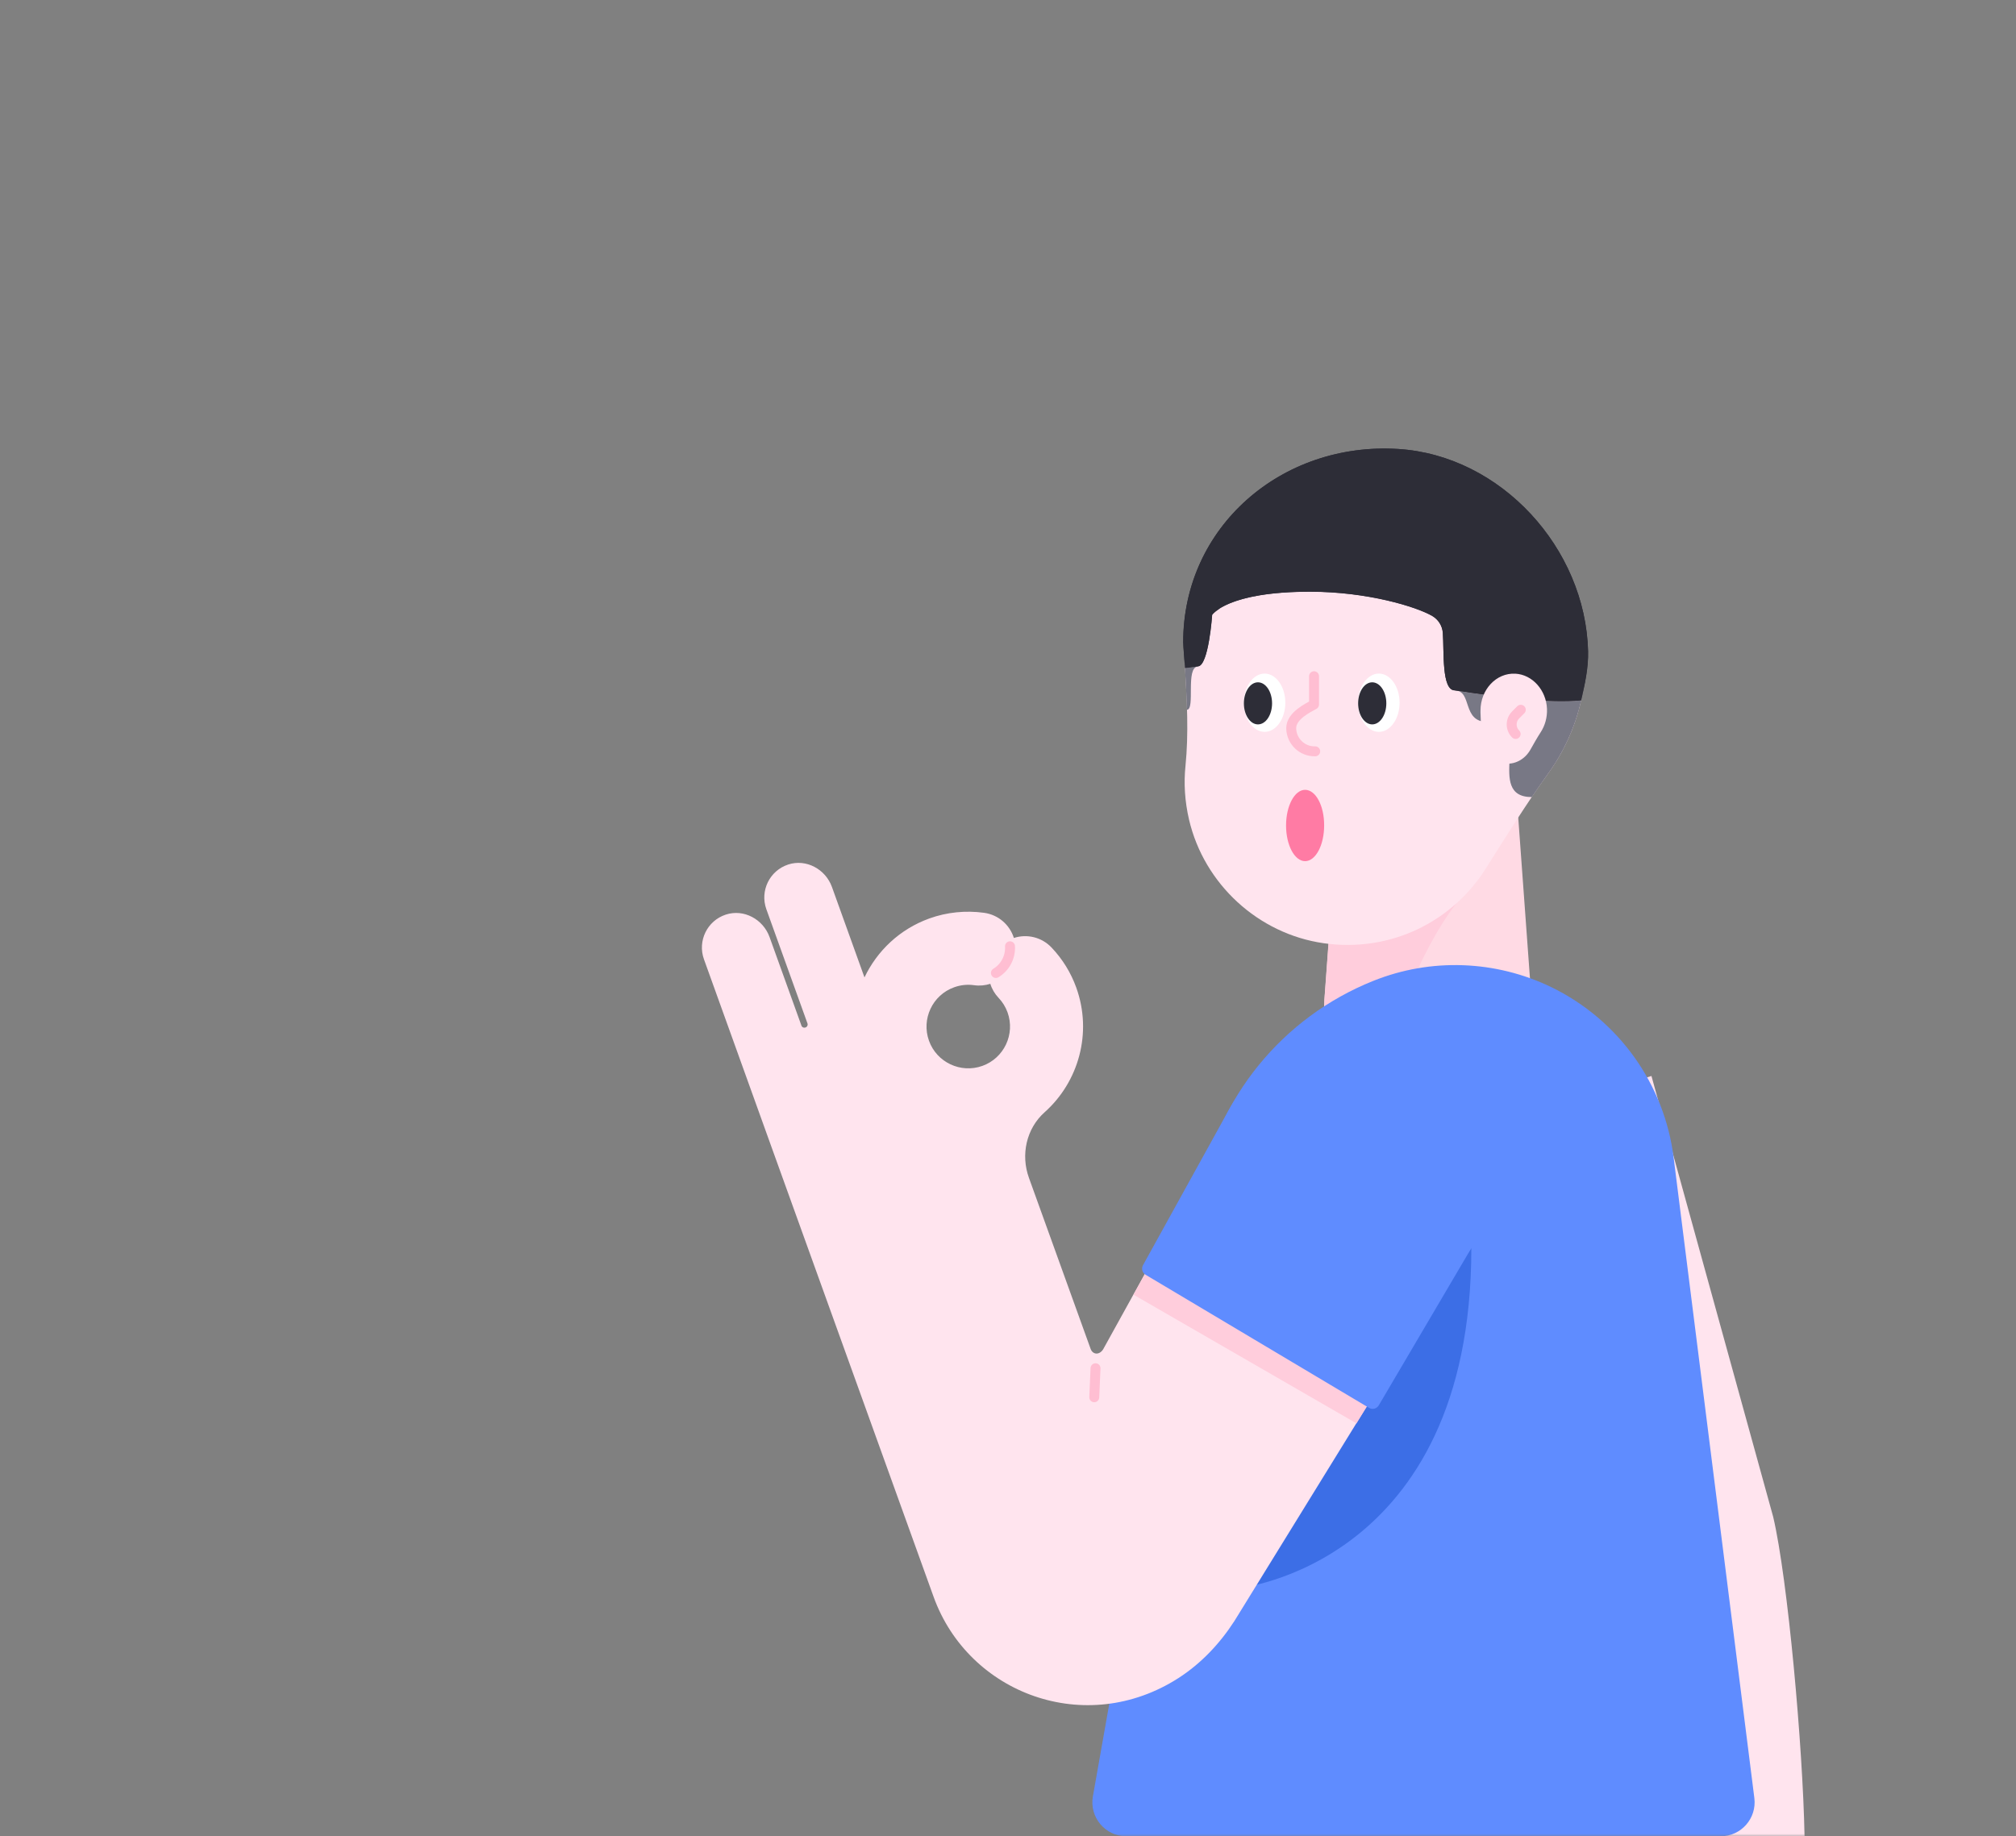 <svg width="382" height="348" viewBox="0 0 382 348" fill="none" xmlns="http://www.w3.org/2000/svg">
<rect x="0" y="0" width="382" height="348" fill="#808080" stroke="none"/>
<mask id="mask0" mask-type="alpha" maskUnits="userSpaceOnUse" x="0" y="0" width="382" height="348">
<path d="M382 324C382 337.255 371.255 348 358 348L24 348C10.745 348 2.95782e-05 337.255 2.84194e-05 324L2.19259e-06 24C1.03382e-06 10.745 10.745 1.93855e-06 24 7.79773e-07L358 -2.84194e-05C371.255 -2.95782e-05 382 10.745 382 24L382 324Z" fill="#3C6EE6"/>
</mask>
<g mask="url(#mask0)">
<path d="M312.925 203.899L270.123 217.316L290.358 290.082C293.608 301.804 296.498 328.798 297.415 347.956H341.932C341.613 331.07 338.762 299.253 335.991 287.451L312.925 203.899Z" fill="#FFE4EE"/>
<path d="M287.149 147.621H254.035L251.045 188.35C249.689 200.032 258.82 201.806 270.582 201.806C282.344 201.806 291.475 200.032 290.119 188.35L287.149 147.621Z" fill="#FFDAE4"/>
<path d="M279.573 167.357C273.313 172.321 264.86 189.027 263.006 201.427C256.148 200.59 251.304 198.098 250.925 191.419C250.945 190.164 250.965 189.127 251.005 188.589C251.005 188.509 251.024 188.449 251.024 188.369L252.48 168.354L279.573 167.357Z" fill="#FFCDDC"/>
<path d="M224.47 124.396C224.47 102.765 242.532 85.361 264.382 86.418C283.779 87.355 299.648 103.323 300.486 122.721C300.865 131.632 298.173 139.886 293.388 146.524C289.142 152.406 285.334 158.586 281.447 164.726C275.227 174.534 263.624 180.575 250.805 178.741C238.405 176.966 228.158 167.517 225.307 155.336C224.49 151.827 224.291 148.398 224.63 145.149C225.248 138.989 224.909 132.789 224.55 126.589C224.49 125.851 224.47 125.133 224.47 124.396Z" fill="#FFE4EE"/>
<path d="M261.271 138.69C263.44 138.69 265.199 136.218 265.199 133.168C265.199 130.118 263.44 127.646 261.271 127.646C259.102 127.646 257.344 130.118 257.344 133.168C257.344 136.218 259.102 138.69 261.271 138.69Z" fill="white"/>
<path d="M260.015 137.274C261.491 137.274 262.687 135.489 262.687 133.286C262.687 131.084 261.491 129.299 260.015 129.299C258.54 129.299 257.344 131.084 257.344 133.286C257.344 135.489 258.54 137.274 260.015 137.274Z" fill="#2D2D37"/>
<path d="M239.621 138.69C241.79 138.69 243.548 136.218 243.548 133.168C243.548 130.118 241.79 127.646 239.621 127.646C237.452 127.646 235.694 130.118 235.694 133.168C235.694 136.218 237.452 138.69 239.621 138.69Z" fill="white"/>
<path d="M238.365 137.274C239.841 137.274 241.037 135.489 241.037 133.286C241.037 131.084 239.841 129.299 238.365 129.299C236.89 129.299 235.694 131.084 235.694 133.286C235.694 135.489 236.89 137.274 238.365 137.274Z" fill="#2D2D37"/>
<path d="M226.982 126.27L224.53 126.589C224.69 129.22 224.829 131.852 224.909 134.503C226.524 134.443 224.59 126.449 226.982 126.309" fill="#787885"/>
<path d="M275.665 130.854C279.034 130.854 276.941 136.815 281.865 136.815C290.916 136.815 281.147 151.049 290.258 151.049C291.275 149.534 292.331 148.019 293.388 146.544C296.318 142.477 298.472 137.792 299.608 132.728C293.627 133.307 284.935 132.25 275.665 130.834" fill="#787885"/>
<path d="M224.47 124.395C224.47 102.585 242.831 85.062 264.92 86.437C284.397 87.653 300.027 103.901 300.505 123.418C300.585 126.608 300.266 129.718 299.588 132.708C300.266 129.738 300.984 126.628 300.904 123.418C300.426 103.901 284.397 86.298 264.92 85.082C242.811 83.706 224.191 99.874 224.191 121.684C224.191 122.422 224.49 125.831 224.53 126.548C224.53 126.548 224.53 126.548 224.53 126.568C224.53 126.568 224.53 126.568 224.53 126.548C224.49 125.851 224.47 125.133 224.47 124.395Z" fill="#2D2D37"/>
<path d="M270.043 115.404C267.073 113.67 259.158 110.799 248.213 110.799C232.544 110.799 231.029 115.185 231.029 115.185C231.029 115.185 231.009 115.264 230.989 115.384C232.982 114.088 237.727 112.135 248.213 112.135C259.158 112.135 268.428 115.005 271.399 116.74C271.419 116.76 271.439 116.76 271.439 116.78C271.1 116.221 270.621 115.743 270.043 115.404Z" fill="#2D2D37"/>
<path d="M273.392 119.929C273.652 123.498 273.133 130.834 275.665 130.834C284.935 132.25 293.627 133.307 299.608 132.728C300.266 129.758 300.605 126.648 300.525 123.438C300.047 103.921 284.417 87.653 264.94 86.457C242.831 85.082 224.49 102.605 224.49 124.415C224.49 125.153 224.51 125.87 224.55 126.588C224.55 126.588 224.55 126.588 224.55 126.608L227.002 126.289C229.035 126.169 229.693 116.521 229.693 116.521C229.693 116.521 230.012 116.042 231.009 115.404C231.029 115.284 231.049 115.205 231.049 115.205C231.049 115.205 232.564 110.819 248.233 110.819C259.178 110.819 267.093 113.69 270.063 115.424C270.641 115.763 271.12 116.221 271.459 116.78C272.555 117.438 273.293 118.614 273.392 119.929Z" fill="#2D2D37"/>
<path d="M229.672 116.501C229.672 116.501 232.543 112.115 248.213 112.115C259.158 112.115 268.428 114.985 271.398 116.72C272.555 117.398 273.292 118.574 273.392 119.91C273.651 123.478 273.133 130.815 275.665 130.815C284.935 132.23 293.627 133.287 299.608 132.708C300.285 129.738 301.003 126.628 300.923 123.418C300.445 103.901 284.416 86.298 264.939 85.082C242.83 83.706 224.21 99.874 224.21 121.684C224.21 122.422 224.509 125.831 224.549 126.548C224.549 126.548 224.549 126.548 224.549 126.568L227.001 126.249C229.015 126.13 229.672 116.501 229.672 116.501Z" fill="#2D2D37"/>
<path d="M280.53 134.662C280.53 130.675 283.521 127.465 287.149 127.665C290.359 127.844 292.99 130.775 293.13 134.343C293.19 135.978 292.751 137.493 291.954 138.729C291.256 139.806 290.618 140.942 289.98 142.078C288.943 143.892 287.029 144.989 284.896 144.67C282.843 144.351 281.148 142.596 280.67 140.364C280.53 139.726 280.51 139.088 280.55 138.49C280.65 137.353 280.59 136.217 280.53 135.081C280.53 134.921 280.53 134.802 280.53 134.662Z" fill="#FFE4EE"/>
<path d="M294.006 187.094C283.42 181.95 271.14 181.492 260.215 185.878C242.97 192.776 230.51 208.106 227.261 226.407L207.086 340.421C206.388 344.348 209.418 347.976 213.405 347.976H326.043C329.911 347.976 332.901 344.587 332.423 340.74L317.132 219.41C315.397 205.435 306.685 193.274 294.006 187.094Z" fill="#5F8CFF"/>
<path d="M273.372 239.306L234.497 300.987C234.497 300.987 278.795 296.741 278.795 236.535L273.372 239.306Z" fill="#3C6EE6"/>
<path d="M247.296 149.674C245.302 149.674 243.688 152.705 243.688 156.433C243.688 160.161 245.302 163.191 247.296 163.191C249.29 163.191 250.904 160.161 250.904 156.433C250.924 152.685 249.31 149.674 247.296 149.674Z" fill="#FF7BA4"/>
<path d="M249.21 142.378C246.758 142.438 244.725 140.504 244.665 138.052C244.605 135.6 248.034 134.064 248.991 133.506V128.144" stroke="#FFBED2" stroke-width="1.884" stroke-miterlimit="10" stroke-linecap="round" stroke-linejoin="round"/>
<path d="M288.165 134.503L287.188 135.48C286.191 136.477 286.191 138.091 287.188 139.088" stroke="#FFBED2" stroke-width="1.884" stroke-miterlimit="10" stroke-linecap="round" stroke-linejoin="round"/>
<path d="M265.957 198.038C253.457 194.231 239.98 199.693 233.66 211.136L209.02 255.713C208.262 256.869 207.026 256.69 206.647 255.593L194.965 223.197C193.39 218.831 194.467 213.867 197.935 210.777C204.375 205.036 207.026 195.746 203.936 187.153C202.919 184.322 201.344 181.771 199.271 179.578C197.377 177.564 194.566 176.946 192.114 177.744C191.337 175.272 189.203 173.358 186.472 172.979C182.983 172.5 179.395 172.859 176.086 174.055C170.464 176.089 166.197 180.196 163.805 185.22L157.645 168.095C156.429 164.706 152.761 162.712 149.352 163.828C145.823 164.985 143.969 168.812 145.205 172.281L153 193.932C153.12 194.251 152.94 194.609 152.621 194.709C152.302 194.829 151.943 194.649 151.844 194.33V194.31L145.823 177.584C144.607 174.195 140.939 172.201 137.53 173.318C134.001 174.474 132.147 178.302 133.383 181.771L139.503 198.776L146.142 217.237L176.903 302.602C183.542 321.003 205.75 329.296 223.334 317.973C227.6 315.222 231.149 311.454 233.9 307.187L277.101 237.133C286.012 223.417 280.769 204.996 265.957 198.038ZM176.026 197.221C174.551 193.114 176.684 188.569 180.79 187.094C182.007 186.655 183.283 186.515 184.558 186.695C185.635 186.854 186.692 186.735 187.649 186.436C187.948 187.413 188.486 188.33 189.223 189.107C189.981 189.904 190.539 190.822 190.918 191.858C192.393 195.965 190.26 200.51 186.153 201.986C182.047 203.461 177.501 201.328 176.026 197.221Z" fill="#FFE4EE"/>
<path d="M191.378 179.319C191.497 181.352 190.46 183.346 188.706 184.383" stroke="#FFBED2" stroke-width="1.884" stroke-miterlimit="10" stroke-linecap="round" stroke-linejoin="round"/>
<path d="M207.584 259.281L207.345 264.784" stroke="#FFBED2" stroke-width="1.884" stroke-miterlimit="10" stroke-linecap="round" stroke-linejoin="round"/>
<path d="M214.781 245.346L257.025 269.728L267.471 252.782L224.41 227.922L214.781 245.346Z" fill="#FFCDDC"/>
<path d="M281.507 214.745C279.274 206.93 273.792 200.471 266.435 197.022L266.296 196.962C253.357 193.035 239.223 198.756 232.704 210.578L216.576 239.764C216.237 240.402 216.436 241.18 217.054 241.559L259.418 266.797C260.056 267.176 260.873 266.957 261.252 266.319L278.078 237.731C282.484 230.933 283.74 222.56 281.507 214.745Z" fill="#5F8CFF"/>
</g>
</svg>
